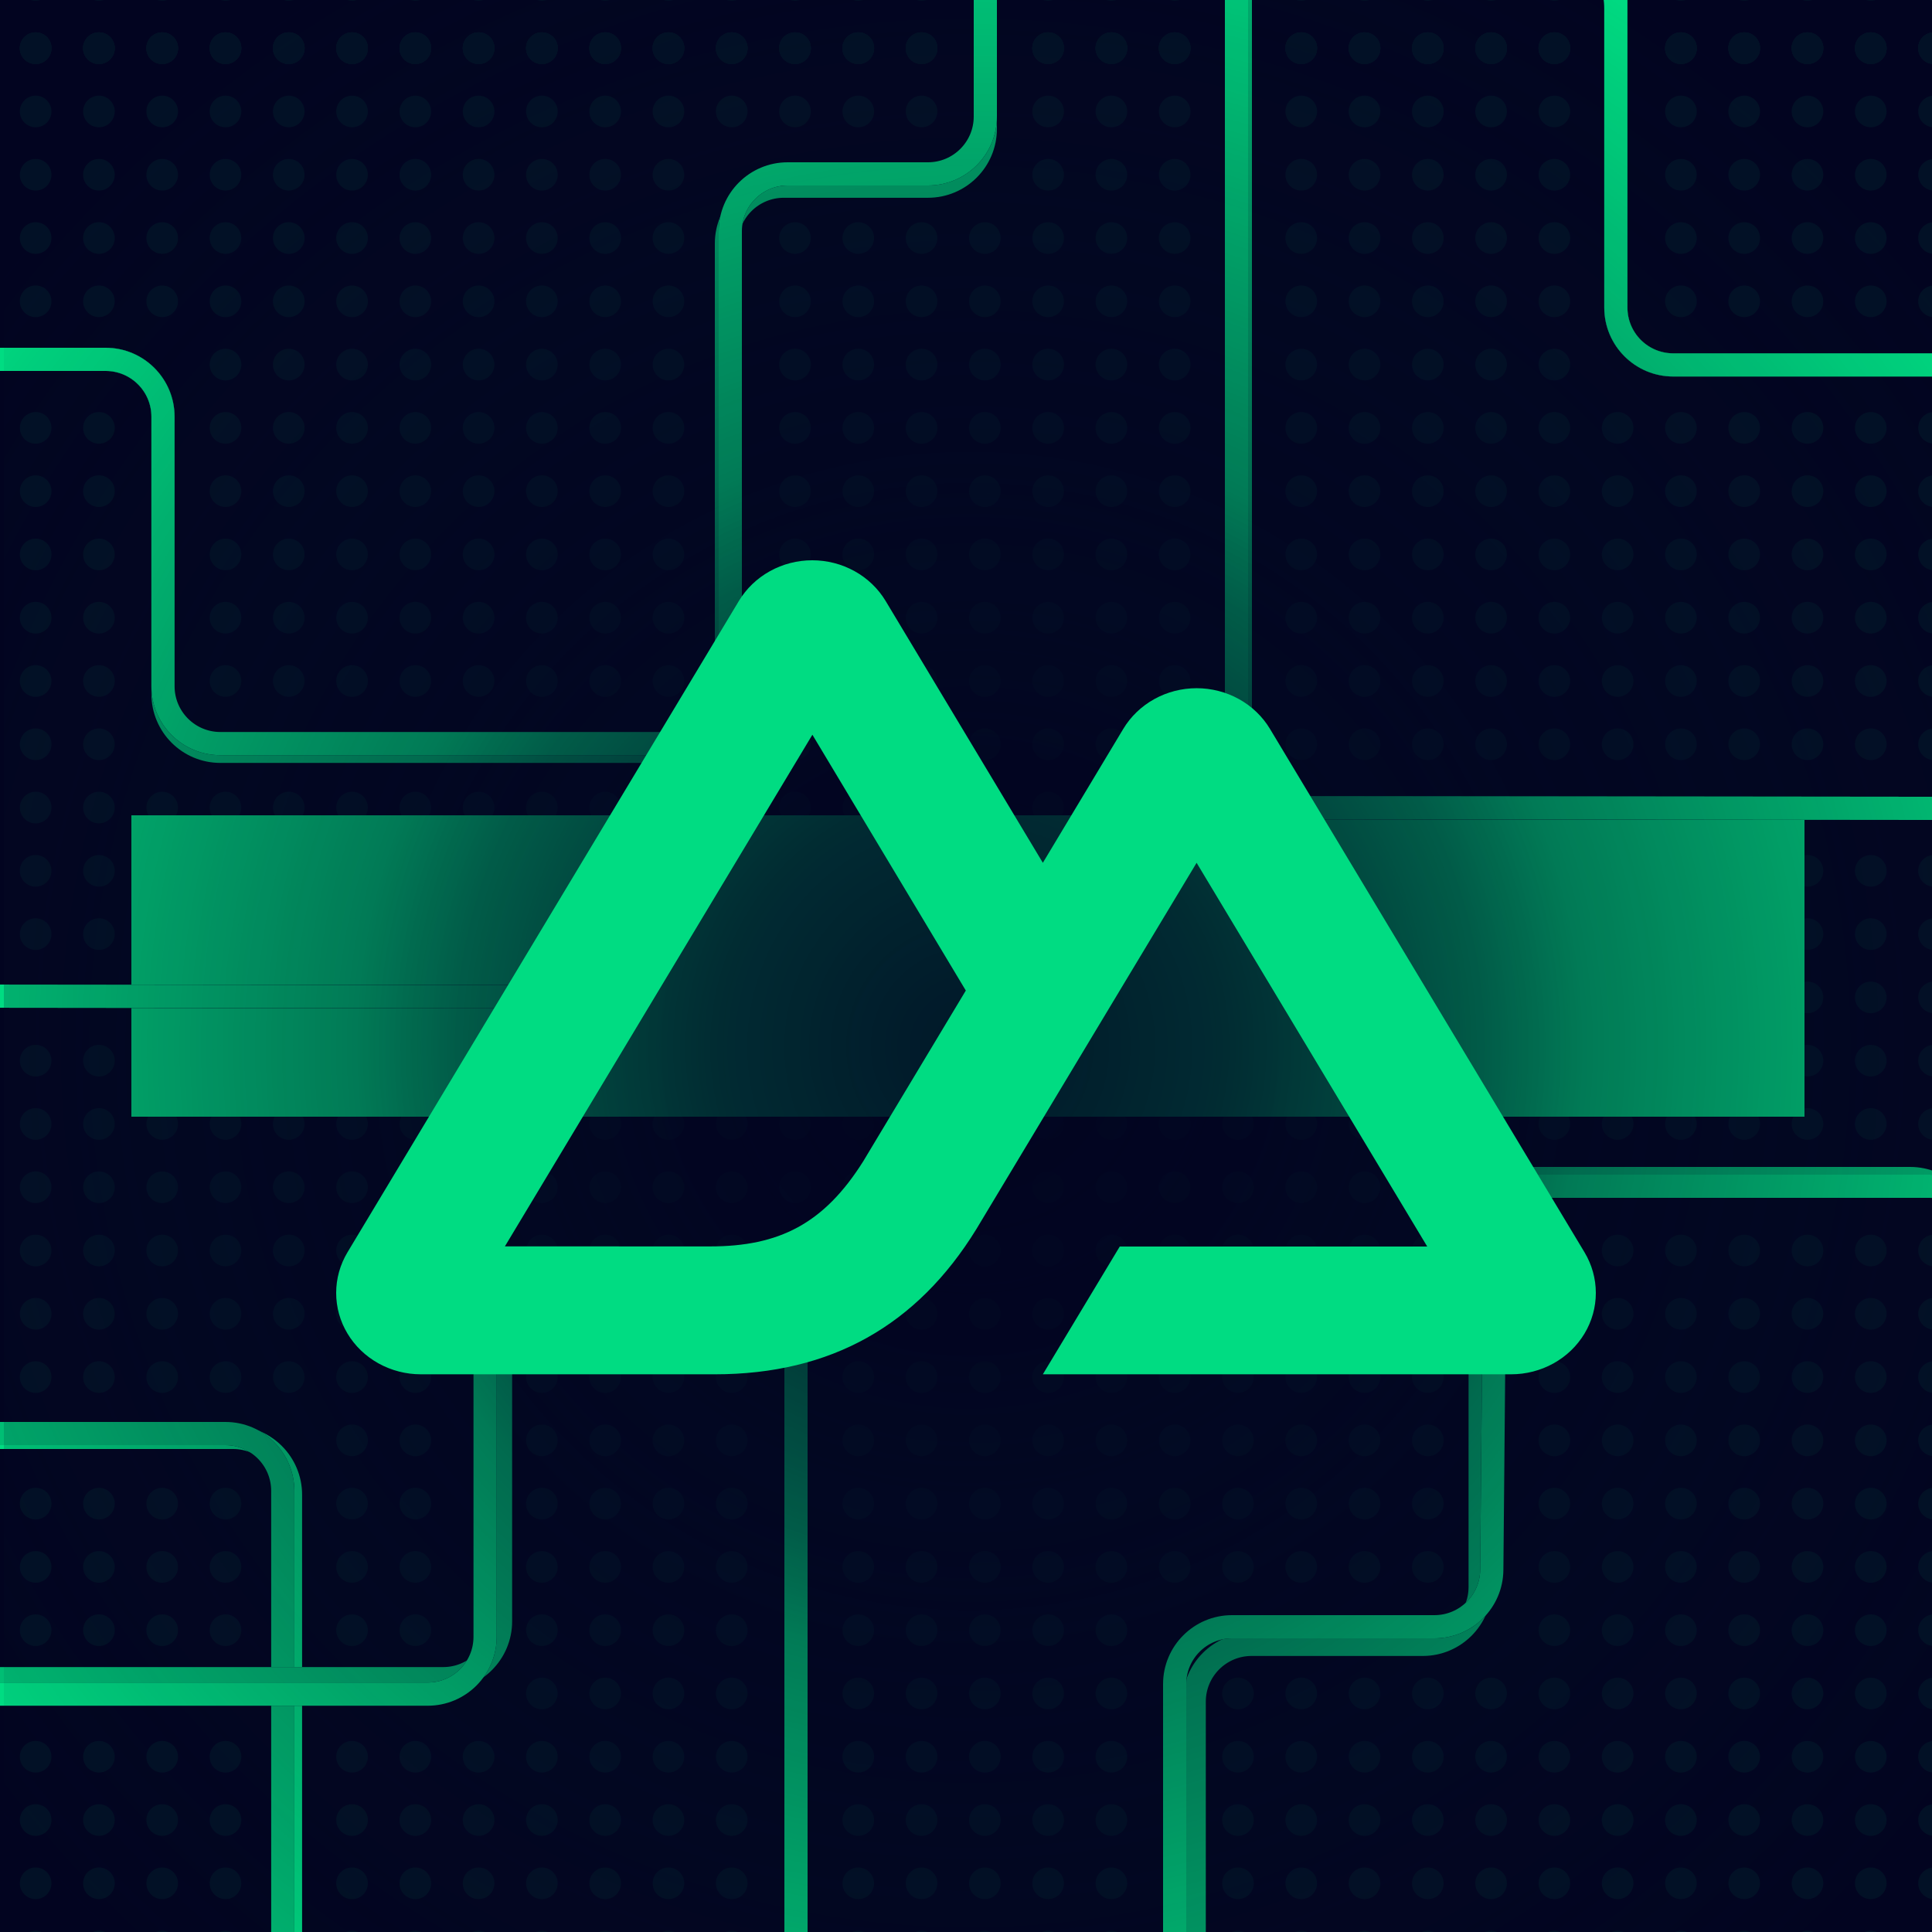 <svg xmlns="http://www.w3.org/2000/svg" fill="none" viewBox="0 0 500 500"><g clip-path="url(#a)"><path fill="#020420" d="M0 0h500v500H0z"/><g filter="url(#b)"><path fill="#00DC82" d="M467 211v78H34v-78z"/></g><g fill="#00DC82" clip-path="url(#c)" opacity=".06"><circle cx="9.225" cy="-3.906" r="4.094"/><circle cx="25.602" cy="-3.906" r="4.094"/><circle cx="41.978" cy="-3.906" r="4.094"/><circle cx="58.355" cy="-3.906" r="4.094"/><circle cx="74.732" cy="-3.906" r="4.094"/><circle cx="91.109" cy="-3.906" r="4.094"/><circle cx="107.486" cy="-3.906" r="4.094"/><circle cx="123.862" cy="-3.906" r="4.094"/><circle cx="140.239" cy="-3.906" r="4.094"/><circle cx="156.616" cy="-3.906" r="4.094"/><circle cx="172.993" cy="-3.906" r="4.094"/><circle cx="189.37" cy="-3.906" r="4.094"/><circle cx="205.746" cy="-3.906" r="4.094"/><circle cx="222.123" cy="-3.906" r="4.094"/><circle cx="238.5" cy="-3.906" r="4.094"/><circle cx="254.877" cy="-3.906" r="4.094"/><circle cx="271.254" cy="-3.906" r="4.094"/><circle cx="287.63" cy="-3.906" r="4.094"/><circle cx="304.007" cy="-3.906" r="4.094"/><circle cx="320.384" cy="-3.906" r="4.094"/><circle cx="336.761" cy="-3.906" r="4.094"/><circle cx="353.138" cy="-3.906" r="4.094"/><circle cx="369.515" cy="-3.906" r="4.094"/><circle cx="385.891" cy="-3.906" r="4.094"/><circle cx="402.268" cy="-3.906" r="4.094"/><circle cx="418.645" cy="-3.906" r="4.094"/><circle cx="435.022" cy="-3.906" r="4.094"/><circle cx="451.399" cy="-3.906" r="4.094"/><circle cx="467.775" cy="-3.906" r="4.094"/><circle cx="484.152" cy="-3.906" r="4.094"/><circle cx="500.529" cy="-3.906" r="4.094"/><circle cx="9.225" cy="12.471" r="4.094"/><circle cx="25.602" cy="12.471" r="4.094"/><circle cx="41.978" cy="12.471" r="4.094"/><circle cx="58.355" cy="12.471" r="4.094"/><circle cx="74.732" cy="12.471" r="4.094"/><circle cx="91.109" cy="12.471" r="4.094"/><circle cx="107.486" cy="12.471" r="4.094"/><circle cx="123.862" cy="12.471" r="4.094"/><circle cx="140.239" cy="12.471" r="4.094"/><circle cx="156.616" cy="12.471" r="4.094"/><circle cx="172.993" cy="12.471" r="4.094"/><circle cx="189.37" cy="12.471" r="4.094"/><circle cx="205.746" cy="12.471" r="4.094"/><circle cx="222.123" cy="12.471" r="4.094"/><circle cx="238.5" cy="12.471" r="4.094"/><circle cx="271.254" cy="12.471" r="4.094"/><circle cx="287.63" cy="12.471" r="4.094"/><circle cx="304.007" cy="12.471" r="4.094"/><circle cx="336.761" cy="12.471" r="4.094"/><circle cx="353.138" cy="12.471" r="4.094"/><circle cx="369.515" cy="12.471" r="4.094"/><circle cx="385.891" cy="12.471" r="4.094"/><circle cx="402.268" cy="12.471" r="4.094"/><circle cx="435.022" cy="12.471" r="4.094"/><circle cx="451.399" cy="12.471" r="4.094"/><circle cx="467.775" cy="12.471" r="4.094"/><circle cx="484.152" cy="12.471" r="4.094"/><circle cx="500.529" cy="12.471" r="4.094"/><circle cx="9.225" cy="12.471" r="4.094"/><circle cx="25.602" cy="12.471" r="4.094"/><circle cx="41.978" cy="12.471" r="4.094"/><circle cx="58.355" cy="12.471" r="4.094"/><circle cx="74.732" cy="12.471" r="4.094"/><circle cx="91.109" cy="12.471" r="4.094"/><circle cx="107.486" cy="12.471" r="4.094"/><circle cx="123.862" cy="12.471" r="4.094"/><circle cx="140.239" cy="12.471" r="4.094"/><circle cx="156.616" cy="12.471" r="4.094"/><circle cx="172.993" cy="12.471" r="4.094"/><circle cx="189.37" cy="12.471" r="4.094"/><circle cx="205.746" cy="12.471" r="4.094"/><circle cx="222.123" cy="12.471" r="4.094"/><circle cx="238.5" cy="12.471" r="4.094"/><circle cx="271.254" cy="12.471" r="4.094"/><circle cx="287.63" cy="12.471" r="4.094"/><circle cx="304.007" cy="12.471" r="4.094"/><circle cx="336.761" cy="12.471" r="4.094"/><circle cx="353.138" cy="12.471" r="4.094"/><circle cx="369.515" cy="12.471" r="4.094"/><circle cx="385.891" cy="12.471" r="4.094"/><circle cx="402.268" cy="12.471" r="4.094"/><circle cx="435.022" cy="12.471" r="4.094"/><circle cx="451.399" cy="12.471" r="4.094"/><circle cx="467.775" cy="12.471" r="4.094"/><circle cx="484.152" cy="12.471" r="4.094"/><circle cx="500.529" cy="12.471" r="4.094"/><circle cx="9.225" cy="12.471" r="4.094"/><circle cx="25.602" cy="12.471" r="4.094"/><circle cx="41.978" cy="12.471" r="4.094"/><circle cx="58.355" cy="12.471" r="4.094"/><circle cx="74.732" cy="12.471" r="4.094"/><circle cx="91.109" cy="12.471" r="4.094"/><circle cx="107.486" cy="12.471" r="4.094"/><circle cx="123.862" cy="12.471" r="4.094"/><circle cx="140.239" cy="12.471" r="4.094"/><circle cx="156.616" cy="12.471" r="4.094"/><circle cx="172.993" cy="12.471" r="4.094"/><circle cx="189.37" cy="12.471" r="4.094"/><circle cx="205.746" cy="12.471" r="4.094"/><circle cx="222.123" cy="12.471" r="4.094"/><circle cx="238.5" cy="12.471" r="4.094"/><circle cx="271.254" cy="12.471" r="4.094"/><circle cx="287.63" cy="12.471" r="4.094"/><circle cx="304.007" cy="12.471" r="4.094"/><circle cx="336.761" cy="12.471" r="4.094"/><circle cx="353.138" cy="12.471" r="4.094"/><circle cx="369.515" cy="12.471" r="4.094"/><circle cx="385.891" cy="12.471" r="4.094"/><circle cx="402.268" cy="12.471" r="4.094"/><circle cx="435.022" cy="12.471" r="4.094"/><circle cx="451.399" cy="12.471" r="4.094"/><circle cx="467.775" cy="12.471" r="4.094"/><circle cx="484.152" cy="12.471" r="4.094"/><circle cx="500.529" cy="12.471" r="4.094"/><circle cx="9.225" cy="12.471" r="4.094"/><circle cx="25.602" cy="12.471" r="4.094"/><circle cx="41.978" cy="12.471" r="4.094"/><circle cx="58.355" cy="12.471" r="4.094"/><circle cx="74.732" cy="12.471" r="4.094"/><circle cx="91.109" cy="12.471" r="4.094"/><circle cx="107.486" cy="12.471" r="4.094"/><circle cx="123.862" cy="12.471" r="4.094"/><circle cx="140.239" cy="12.471" r="4.094"/><circle cx="156.616" cy="12.471" r="4.094"/><circle cx="172.993" cy="12.471" r="4.094"/><circle cx="189.37" cy="12.471" r="4.094"/><circle cx="205.746" cy="12.471" r="4.094"/><circle cx="222.123" cy="12.471" r="4.094"/><circle cx="238.5" cy="12.471" r="4.094"/><circle cx="271.254" cy="12.471" r="4.094"/><circle cx="287.63" cy="12.471" r="4.094"/><circle cx="304.007" cy="12.471" r="4.094"/><circle cx="336.761" cy="12.471" r="4.094"/><circle cx="353.138" cy="12.471" r="4.094"/><circle cx="369.515" cy="12.471" r="4.094"/><circle cx="385.891" cy="12.471" r="4.094"/><circle cx="402.268" cy="12.471" r="4.094"/><circle cx="435.022" cy="12.471" r="4.094"/><circle cx="451.399" cy="12.471" r="4.094"/><circle cx="467.775" cy="12.471" r="4.094"/><circle cx="484.152" cy="12.471" r="4.094"/><circle cx="500.529" cy="12.471" r="4.094"/><circle cx="9.225" cy="12.471" r="4.094"/><circle cx="25.602" cy="12.471" r="4.094"/><circle cx="41.978" cy="12.471" r="4.094"/><circle cx="58.355" cy="12.471" r="4.094"/><circle cx="74.732" cy="12.471" r="4.094"/><circle cx="91.109" cy="12.471" r="4.094"/><circle cx="107.486" cy="12.471" r="4.094"/><circle cx="123.862" cy="12.471" r="4.094"/><circle cx="140.239" cy="12.471" r="4.094"/><circle cx="156.616" cy="12.471" r="4.094"/><circle cx="172.993" cy="12.471" r="4.094"/><circle cx="189.37" cy="12.471" r="4.094"/><circle cx="205.746" cy="12.471" r="4.094"/><circle cx="222.123" cy="12.471" r="4.094"/><circle cx="238.5" cy="12.471" r="4.094"/><circle cx="271.254" cy="12.471" r="4.094"/><circle cx="287.63" cy="12.471" r="4.094"/><circle cx="304.007" cy="12.471" r="4.094"/><circle cx="336.761" cy="12.471" r="4.094"/><circle cx="353.138" cy="12.471" r="4.094"/><circle cx="369.515" cy="12.471" r="4.094"/><circle cx="385.891" cy="12.471" r="4.094"/><circle cx="402.268" cy="12.471" r="4.094"/><circle cx="435.022" cy="12.471" r="4.094"/><circle cx="451.399" cy="12.471" r="4.094"/><circle cx="467.775" cy="12.471" r="4.094"/><circle cx="484.152" cy="12.471" r="4.094"/><circle cx="500.529" cy="12.471" r="4.094"/><circle cx="9.225" cy="28.848" r="4.094"/><circle cx="25.602" cy="28.848" r="4.094"/><circle cx="41.978" cy="28.848" r="4.094"/><circle cx="58.355" cy="28.848" r="4.094"/><circle cx="74.732" cy="28.848" r="4.094"/><circle cx="91.109" cy="28.848" r="4.094"/><circle cx="107.486" cy="28.848" r="4.094"/><circle cx="123.862" cy="28.848" r="4.094"/><circle cx="140.239" cy="28.848" r="4.094"/><circle cx="156.616" cy="28.848" r="4.094"/><circle cx="172.993" cy="28.848" r="4.094"/><circle cx="189.37" cy="28.848" r="4.094"/><circle cx="205.746" cy="28.848" r="4.094"/><circle cx="222.123" cy="28.848" r="4.094"/><circle cx="238.5" cy="28.848" r="4.094"/><circle cx="271.254" cy="28.848" r="4.094"/><circle cx="287.63" cy="28.848" r="4.094"/><circle cx="304.007" cy="28.848" r="4.094"/><circle cx="336.761" cy="28.848" r="4.094"/><circle cx="353.138" cy="28.848" r="4.094"/><circle cx="369.515" cy="28.848" r="4.094"/><circle cx="385.891" cy="28.848" r="4.094"/><circle cx="402.268" cy="28.848" r="4.094"/><circle cx="435.022" cy="28.848" r="4.094"/><circle cx="451.399" cy="28.848" r="4.094"/><circle cx="467.775" cy="28.848" r="4.094"/><circle cx="484.152" cy="28.848" r="4.094"/><circle cx="500.529" cy="28.848" r="4.094"/><circle cx="9.225" cy="45.225" r="4.094"/><circle cx="25.602" cy="45.225" r="4.094"/><circle cx="41.978" cy="45.225" r="4.094"/><circle cx="58.355" cy="45.225" r="4.094"/><circle cx="74.732" cy="45.225" r="4.094"/><circle cx="91.109" cy="45.225" r="4.094"/><circle cx="107.486" cy="45.225" r="4.094"/><circle cx="123.862" cy="45.225" r="4.094"/><circle cx="140.239" cy="45.225" r="4.094"/><circle cx="156.616" cy="45.225" r="4.094"/><circle cx="172.993" cy="45.225" r="4.094"/><circle cx="271.254" cy="45.225" r="4.094"/><circle cx="287.63" cy="45.225" r="4.094"/><circle cx="304.007" cy="45.225" r="4.094"/><circle cx="336.761" cy="45.225" r="4.094"/><circle cx="353.138" cy="45.225" r="4.094"/><circle cx="369.515" cy="45.225" r="4.094"/><circle cx="385.891" cy="45.225" r="4.094"/><circle cx="402.268" cy="45.225" r="4.094"/><circle cx="435.022" cy="45.225" r="4.094"/><circle cx="451.399" cy="45.225" r="4.094"/><circle cx="467.775" cy="45.225" r="4.094"/><circle cx="484.152" cy="45.225" r="4.094"/><circle cx="500.529" cy="45.225" r="4.094"/><circle cx="9.225" cy="61.602" r="4.094"/><circle cx="25.602" cy="61.602" r="4.094"/><circle cx="41.978" cy="61.602" r="4.094"/><circle cx="58.355" cy="61.602" r="4.094"/><circle cx="74.732" cy="61.602" r="4.094"/><circle cx="91.109" cy="61.602" r="4.094"/><circle cx="107.486" cy="61.602" r="4.094"/><circle cx="123.862" cy="61.602" r="4.094"/><circle cx="140.239" cy="61.602" r="4.094"/><circle cx="156.616" cy="61.602" r="4.094"/><circle cx="172.993" cy="61.602" r="4.094"/><circle cx="205.746" cy="61.602" r="4.094"/><circle cx="222.123" cy="61.602" r="4.094"/><circle cx="238.5" cy="61.602" r="4.094"/><circle cx="254.877" cy="61.602" r="4.094"/><circle cx="271.254" cy="61.602" r="4.094"/><circle cx="287.63" cy="61.602" r="4.094"/><circle cx="304.007" cy="61.602" r="4.094"/><circle cx="336.761" cy="61.602" r="4.094"/><circle cx="353.138" cy="61.602" r="4.094"/><circle cx="369.515" cy="61.602" r="4.094"/><circle cx="385.891" cy="61.602" r="4.094"/><circle cx="402.268" cy="61.602" r="4.094"/><circle cx="435.022" cy="61.602" r="4.094"/><circle cx="451.399" cy="61.602" r="4.094"/><circle cx="467.775" cy="61.602" r="4.094"/><circle cx="484.152" cy="61.602" r="4.094"/><circle cx="500.529" cy="61.602" r="4.094"/><circle cx="9.225" cy="77.978" r="4.094"/><circle cx="25.602" cy="77.978" r="4.094"/><circle cx="41.978" cy="77.978" r="4.094"/><circle cx="58.355" cy="77.978" r="4.094"/><circle cx="74.732" cy="77.978" r="4.094"/><circle cx="91.109" cy="77.978" r="4.094"/><circle cx="107.486" cy="77.978" r="4.094"/><circle cx="123.862" cy="77.978" r="4.094"/><circle cx="140.239" cy="77.978" r="4.094"/><circle cx="156.616" cy="77.978" r="4.094"/><circle cx="172.993" cy="77.978" r="4.094"/><circle cx="205.746" cy="77.978" r="4.094"/><circle cx="222.123" cy="77.978" r="4.094"/><circle cx="238.5" cy="77.978" r="4.094"/><circle cx="254.877" cy="77.978" r="4.094"/><circle cx="271.254" cy="77.978" r="4.094"/><circle cx="287.63" cy="77.978" r="4.094"/><circle cx="304.007" cy="77.978" r="4.094"/><circle cx="336.761" cy="77.978" r="4.094"/><circle cx="353.138" cy="77.978" r="4.094"/><circle cx="369.515" cy="77.978" r="4.094"/><circle cx="385.891" cy="77.978" r="4.094"/><circle cx="402.268" cy="77.978" r="4.094"/><circle cx="435.022" cy="77.978" r="4.094"/><circle cx="451.399" cy="77.978" r="4.094"/><circle cx="467.775" cy="77.978" r="4.094"/><circle cx="484.152" cy="77.978" r="4.094"/><circle cx="500.529" cy="77.978" r="4.094"/><circle cx="58.355" cy="94.355" r="4.094"/><circle cx="74.732" cy="94.355" r="4.094"/><circle cx="91.109" cy="94.355" r="4.094"/><circle cx="107.486" cy="94.355" r="4.094"/><circle cx="123.862" cy="94.355" r="4.094"/><circle cx="140.239" cy="94.355" r="4.094"/><circle cx="156.616" cy="94.355" r="4.094"/><circle cx="172.993" cy="94.355" r="4.094"/><circle cx="205.746" cy="94.355" r="4.094"/><circle cx="222.123" cy="94.355" r="4.094"/><circle cx="238.5" cy="94.355" r="4.094"/><circle cx="254.877" cy="94.355" r="4.094"/><circle cx="271.254" cy="94.355" r="4.094"/><circle cx="287.63" cy="94.355" r="4.094"/><circle cx="304.007" cy="94.355" r="4.094"/><circle cx="336.761" cy="94.355" r="4.094"/><circle cx="353.138" cy="94.355" r="4.094"/><circle cx="369.515" cy="94.355" r="4.094"/><circle cx="385.891" cy="94.355" r="4.094"/><circle cx="402.268" cy="94.355" r="4.094"/><circle cx="9.225" cy="110.732" r="4.094"/><circle cx="25.602" cy="110.732" r="4.094"/><circle cx="58.355" cy="110.732" r="4.094"/><circle cx="74.732" cy="110.732" r="4.094"/><circle cx="91.109" cy="110.732" r="4.094"/><circle cx="107.486" cy="110.732" r="4.094"/><circle cx="123.862" cy="110.732" r="4.094"/><circle cx="140.239" cy="110.732" r="4.094"/><circle cx="156.616" cy="110.732" r="4.094"/><circle cx="172.993" cy="110.732" r="4.094"/><circle cx="205.746" cy="110.732" r="4.094"/><circle cx="222.123" cy="110.732" r="4.094"/><circle cx="238.5" cy="110.732" r="4.094"/><circle cx="254.877" cy="110.732" r="4.094"/><circle cx="271.254" cy="110.732" r="4.094"/><circle cx="287.63" cy="110.732" r="4.094"/><circle cx="304.007" cy="110.732" r="4.094"/><circle cx="336.761" cy="110.732" r="4.094"/><circle cx="353.138" cy="110.732" r="4.094"/><circle cx="369.515" cy="110.732" r="4.094"/><circle cx="385.891" cy="110.732" r="4.094"/><circle cx="402.268" cy="110.732" r="4.094"/><circle cx="418.645" cy="110.732" r="4.094"/><circle cx="435.022" cy="110.732" r="4.094"/><circle cx="451.399" cy="110.732" r="4.094"/><circle cx="467.775" cy="110.732" r="4.094"/><circle cx="484.152" cy="110.732" r="4.094"/><circle cx="500.529" cy="110.732" r="4.094"/><circle cx="9.225" cy="127.109" r="4.094"/><circle cx="25.602" cy="127.109" r="4.094"/><circle cx="58.355" cy="127.109" r="4.094"/><circle cx="74.732" cy="127.109" r="4.094"/><circle cx="91.109" cy="127.109" r="4.094"/><circle cx="107.486" cy="127.109" r="4.094"/><circle cx="123.862" cy="127.109" r="4.094"/><circle cx="140.239" cy="127.109" r="4.094"/><circle cx="156.616" cy="127.109" r="4.094"/><circle cx="172.993" cy="127.109" r="4.094"/><circle cx="205.746" cy="127.109" r="4.094"/><circle cx="222.123" cy="127.109" r="4.094"/><circle cx="238.5" cy="127.109" r="4.094"/><circle cx="254.877" cy="127.109" r="4.094"/><circle cx="271.254" cy="127.109" r="4.094"/><circle cx="287.63" cy="127.109" r="4.094"/><circle cx="304.007" cy="127.109" r="4.094"/><circle cx="336.761" cy="127.109" r="4.094"/><circle cx="353.138" cy="127.109" r="4.094"/><circle cx="369.515" cy="127.109" r="4.094"/><circle cx="385.891" cy="127.109" r="4.094"/><circle cx="402.268" cy="127.109" r="4.094"/><circle cx="418.645" cy="127.109" r="4.094"/><circle cx="435.022" cy="127.109" r="4.094"/><circle cx="451.399" cy="127.109" r="4.094"/><circle cx="467.775" cy="127.109" r="4.094"/><circle cx="484.152" cy="127.109" r="4.094"/><circle cx="500.529" cy="127.109" r="4.094"/><circle cx="9.225" cy="143.486" r="4.094"/><circle cx="25.602" cy="143.486" r="4.094"/><circle cx="58.355" cy="143.486" r="4.094"/><circle cx="74.732" cy="143.486" r="4.094"/><circle cx="91.109" cy="143.486" r="4.094"/><circle cx="107.486" cy="143.486" r="4.094"/><circle cx="123.862" cy="143.486" r="4.094"/><circle cx="140.239" cy="143.486" r="4.094"/><circle cx="156.616" cy="143.486" r="4.094"/><circle cx="172.993" cy="143.486" r="4.094"/><circle cx="205.746" cy="143.486" r="4.094"/><circle cx="222.123" cy="143.486" r="4.094"/><circle cx="238.5" cy="143.486" r="4.094"/><circle cx="254.877" cy="143.486" r="4.094"/><circle cx="271.254" cy="143.486" r="4.094"/><circle cx="287.63" cy="143.486" r="4.094"/><circle cx="304.007" cy="143.486" r="4.094"/><circle cx="336.761" cy="143.486" r="4.094"/><circle cx="353.138" cy="143.486" r="4.094"/><circle cx="369.515" cy="143.486" r="4.094"/><circle cx="385.891" cy="143.486" r="4.094"/><circle cx="402.268" cy="143.486" r="4.094"/><circle cx="418.645" cy="143.486" r="4.094"/><circle cx="435.022" cy="143.486" r="4.094"/><circle cx="451.399" cy="143.486" r="4.094"/><circle cx="467.775" cy="143.486" r="4.094"/><circle cx="484.152" cy="143.486" r="4.094"/><circle cx="500.529" cy="143.486" r="4.094"/><circle cx="9.225" cy="159.862" r="4.094"/><circle cx="25.602" cy="159.862" r="4.094"/><circle cx="58.355" cy="159.862" r="4.094"/><circle cx="74.732" cy="159.862" r="4.094"/><circle cx="91.109" cy="159.862" r="4.094"/><circle cx="107.486" cy="159.862" r="4.094"/><circle cx="123.862" cy="159.862" r="4.094"/><circle cx="140.239" cy="159.862" r="4.094"/><circle cx="156.616" cy="159.862" r="4.094"/><circle cx="172.993" cy="159.862" r="4.094"/><circle cx="205.746" cy="159.862" r="4.094"/><circle cx="222.123" cy="159.862" r="4.094"/><circle cx="238.5" cy="159.862" r="4.094"/><circle cx="254.877" cy="159.862" r="4.094"/><circle cx="271.254" cy="159.862" r="4.094"/><circle cx="287.63" cy="159.862" r="4.094"/><circle cx="304.007" cy="159.862" r="4.094"/><circle cx="336.761" cy="159.862" r="4.094"/><circle cx="353.138" cy="159.862" r="4.094"/><circle cx="369.515" cy="159.862" r="4.094"/><circle cx="385.891" cy="159.862" r="4.094"/><circle cx="402.268" cy="159.862" r="4.094"/><circle cx="418.645" cy="159.862" r="4.094"/><circle cx="435.022" cy="159.862" r="4.094"/><circle cx="451.399" cy="159.862" r="4.094"/><circle cx="467.775" cy="159.862" r="4.094"/><circle cx="484.152" cy="159.862" r="4.094"/><circle cx="500.529" cy="159.862" r="4.094"/><circle cx="9.225" cy="176.239" r="4.094"/><circle cx="25.602" cy="176.239" r="4.094"/><circle cx="58.355" cy="176.239" r="4.094"/><circle cx="74.732" cy="176.239" r="4.094"/><circle cx="91.109" cy="176.239" r="4.094"/><circle cx="107.486" cy="176.239" r="4.094"/><circle cx="123.862" cy="176.239" r="4.094"/><circle cx="140.239" cy="176.239" r="4.094"/><circle cx="156.616" cy="176.239" r="4.094"/><circle cx="172.993" cy="176.239" r="4.094"/><circle cx="189.37" cy="176.239" r="4.094"/><circle cx="205.746" cy="176.239" r="4.094"/><circle cx="222.123" cy="176.239" r="4.094"/><circle cx="238.5" cy="176.239" r="4.094"/><circle cx="254.877" cy="176.239" r="4.094"/><circle cx="271.254" cy="176.239" r="4.094"/><circle cx="287.63" cy="176.239" r="4.094"/><circle cx="304.007" cy="176.239" r="4.094"/><circle cx="336.761" cy="176.239" r="4.094"/><circle cx="353.138" cy="176.239" r="4.094"/><circle cx="369.515" cy="176.239" r="4.094"/><circle cx="385.891" cy="176.239" r="4.094"/><circle cx="402.268" cy="176.239" r="4.094"/><circle cx="418.645" cy="176.239" r="4.094"/><circle cx="435.022" cy="176.239" r="4.094"/><circle cx="451.399" cy="176.239" r="4.094"/><circle cx="467.775" cy="176.239" r="4.094"/><circle cx="484.152" cy="176.239" r="4.094"/><circle cx="500.529" cy="176.239" r="4.094"/><circle cx="9.225" cy="192.616" r="4.094"/><circle cx="25.602" cy="192.616" r="4.094"/><circle cx="172.993" cy="192.616" r="4.094"/><circle cx="189.37" cy="192.616" r="4.094"/><circle cx="205.746" cy="192.616" r="4.094"/><circle cx="222.123" cy="192.616" r="4.094"/><circle cx="238.5" cy="192.616" r="4.094"/><circle cx="254.877" cy="192.616" r="4.094"/><circle cx="271.254" cy="192.616" r="4.094"/><circle cx="287.63" cy="192.616" r="4.094"/><circle cx="304.007" cy="192.616" r="4.094"/><circle cx="320.384" cy="192.616" r="4.094"/><circle cx="336.761" cy="192.616" r="4.094"/><circle cx="353.138" cy="192.616" r="4.094"/><circle cx="369.515" cy="192.616" r="4.094"/><circle cx="385.891" cy="192.616" r="4.094"/><circle cx="402.268" cy="192.616" r="4.094"/><circle cx="418.645" cy="192.616" r="4.094"/><circle cx="435.022" cy="192.616" r="4.094"/><circle cx="451.399" cy="192.616" r="4.094"/><circle cx="467.775" cy="192.616" r="4.094"/><circle cx="484.152" cy="192.616" r="4.094"/><circle cx="500.529" cy="192.616" r="4.094"/><circle cx="9.225" cy="208.993" r="4.094"/><circle cx="25.602" cy="208.993" r="4.094"/><circle cx="41.978" cy="208.993" r="4.094"/><circle cx="58.355" cy="208.993" r="4.094"/><circle cx="74.732" cy="208.993" r="4.094"/><circle cx="91.109" cy="208.993" r="4.094"/><circle cx="107.486" cy="208.993" r="4.094"/><circle cx="123.862" cy="208.993" r="4.094"/><circle cx="140.239" cy="208.993" r="4.094"/><circle cx="156.616" cy="208.993" r="4.094"/><circle cx="172.993" cy="208.993" r="4.094"/><circle cx="189.37" cy="208.993" r="4.094"/><circle cx="205.746" cy="208.993" r="4.094"/><circle cx="222.123" cy="208.993" r="4.094"/><circle cx="238.5" cy="208.993" r="4.094"/><circle cx="254.877" cy="208.993" r="4.094"/><circle cx="271.254" cy="208.993" r="4.094"/><circle cx="287.63" cy="208.993" r="4.094"/><circle cx="304.007" cy="208.993" r="4.094"/><circle cx="320.384" cy="208.993" r="4.094"/><circle cx="336.761" cy="208.993" r="4.094"/><circle cx="9.225" cy="225.369" r="4.094"/><circle cx="25.602" cy="225.369" r="4.094"/><circle cx="41.978" cy="225.369" r="4.094"/><circle cx="58.355" cy="225.369" r="4.094"/><circle cx="74.732" cy="225.369" r="4.094"/><circle cx="91.109" cy="225.369" r="4.094"/><circle cx="107.486" cy="225.369" r="4.094"/><circle cx="123.862" cy="225.369" r="4.094"/><circle cx="140.239" cy="225.369" r="4.094"/><circle cx="156.616" cy="225.369" r="4.094"/><circle cx="172.993" cy="225.369" r="4.094"/><circle cx="189.37" cy="225.369" r="4.094"/><circle cx="205.746" cy="225.369" r="4.094"/><circle cx="222.123" cy="225.369" r="4.094"/><circle cx="238.5" cy="225.369" r="4.094"/><circle cx="254.877" cy="225.369" r="4.094"/><circle cx="271.254" cy="225.369" r="4.094"/><circle cx="287.63" cy="225.369" r="4.094"/><circle cx="304.007" cy="225.369" r="4.094"/><circle cx="320.384" cy="225.369" r="4.094"/><circle cx="336.761" cy="225.369" r="4.094"/><circle cx="353.138" cy="225.369" r="4.094"/><circle cx="369.515" cy="225.369" r="4.094"/><circle cx="385.891" cy="225.369" r="4.094"/><circle cx="402.268" cy="225.369" r="4.094"/><circle cx="418.645" cy="225.369" r="4.094"/><circle cx="435.022" cy="225.369" r="4.094"/><circle cx="451.399" cy="225.369" r="4.094"/><circle cx="467.775" cy="225.369" r="4.094"/><circle cx="484.152" cy="225.369" r="4.094"/><circle cx="500.529" cy="225.369" r="4.094"/><circle cx="9.225" cy="241.747" r="4.094"/><circle cx="25.602" cy="241.747" r="4.094"/><circle cx="41.978" cy="241.747" r="4.094"/><circle cx="58.355" cy="241.747" r="4.094"/><circle cx="74.732" cy="241.747" r="4.094"/><circle cx="91.109" cy="241.747" r="4.094"/><circle cx="107.486" cy="241.747" r="4.094"/><circle cx="123.862" cy="241.747" r="4.094"/><circle cx="140.239" cy="241.747" r="4.094"/><circle cx="156.616" cy="241.747" r="4.094"/><circle cx="172.993" cy="241.747" r="4.094"/><circle cx="189.37" cy="241.747" r="4.094"/><circle cx="205.746" cy="241.747" r="4.094"/><circle cx="222.123" cy="241.747" r="4.094"/><circle cx="238.5" cy="241.747" r="4.094"/><circle cx="254.877" cy="241.747" r="4.094"/><circle cx="271.254" cy="241.747" r="4.094"/><circle cx="287.63" cy="241.747" r="4.094"/><circle cx="304.007" cy="241.747" r="4.094"/><circle cx="320.384" cy="241.747" r="4.094"/><circle cx="336.761" cy="241.747" r="4.094"/><circle cx="353.138" cy="241.747" r="4.094"/><circle cx="369.515" cy="241.747" r="4.094"/><circle cx="385.891" cy="241.747" r="4.094"/><circle cx="402.268" cy="241.747" r="4.094"/><circle cx="418.645" cy="241.747" r="4.094"/><circle cx="435.022" cy="241.747" r="4.094"/><circle cx="451.399" cy="241.747" r="4.094"/><circle cx="467.775" cy="241.747" r="4.094"/><circle cx="484.152" cy="241.747" r="4.094"/><circle cx="500.529" cy="241.747" r="4.094"/><circle cx="140.239" cy="258.123" r="4.094"/><circle cx="156.616" cy="258.123" r="4.094"/><circle cx="172.993" cy="258.123" r="4.094"/><circle cx="189.37" cy="258.123" r="4.094"/><circle cx="205.746" cy="258.123" r="4.094"/><circle cx="222.123" cy="258.123" r="4.094"/><circle cx="238.5" cy="258.123" r="4.094"/><circle cx="254.877" cy="258.123" r="4.094"/><circle cx="271.254" cy="258.123" r="4.094"/><circle cx="287.63" cy="258.123" r="4.094"/><circle cx="304.007" cy="258.123" r="4.094"/><circle cx="320.384" cy="258.123" r="4.094"/><circle cx="336.761" cy="258.123" r="4.094"/><circle cx="353.138" cy="258.123" r="4.094"/><circle cx="369.515" cy="258.123" r="4.094"/><circle cx="385.891" cy="258.123" r="4.094"/><circle cx="402.268" cy="258.123" r="4.094"/><circle cx="418.645" cy="258.123" r="4.094"/><circle cx="435.022" cy="258.123" r="4.094"/><circle cx="451.399" cy="258.123" r="4.094"/><circle cx="467.775" cy="258.123" r="4.094"/><circle cx="484.152" cy="258.123" r="4.094"/><circle cx="500.529" cy="258.123" r="4.094"/><circle cx="9.225" cy="274.5" r="4.094"/><circle cx="25.602" cy="274.5" r="4.094"/><circle cx="41.978" cy="274.5" r="4.094"/><circle cx="58.355" cy="274.5" r="4.094"/><circle cx="74.732" cy="274.5" r="4.094"/><circle cx="91.109" cy="274.5" r="4.094"/><circle cx="107.486" cy="274.5" r="4.094"/><circle cx="123.862" cy="274.5" r="4.094"/><circle cx="140.239" cy="274.5" r="4.094"/><circle cx="156.616" cy="274.5" r="4.094"/><circle cx="172.993" cy="274.5" r="4.094"/><circle cx="189.37" cy="274.5" r="4.094"/><circle cx="205.746" cy="274.5" r="4.094"/><circle cx="222.123" cy="274.5" r="4.094"/><circle cx="238.5" cy="274.5" r="4.094"/><circle cx="254.877" cy="274.5" r="4.094"/><circle cx="271.254" cy="274.5" r="4.094"/><circle cx="287.63" cy="274.5" r="4.094"/><circle cx="304.007" cy="274.5" r="4.094"/><circle cx="320.384" cy="274.5" r="4.094"/><circle cx="336.761" cy="274.5" r="4.094"/><circle cx="353.138" cy="274.5" r="4.094"/><circle cx="369.515" cy="274.5" r="4.094"/><circle cx="385.891" cy="274.5" r="4.094"/><circle cx="402.268" cy="274.5" r="4.094"/><circle cx="418.645" cy="274.5" r="4.094"/><circle cx="435.022" cy="274.5" r="4.094"/><circle cx="451.399" cy="274.5" r="4.094"/><circle cx="467.775" cy="274.5" r="4.094"/><circle cx="484.152" cy="274.5" r="4.094"/><circle cx="500.529" cy="274.5" r="4.094"/><circle cx="9.225" cy="290.877" r="4.094"/><circle cx="25.602" cy="290.877" r="4.094"/><circle cx="41.978" cy="290.877" r="4.094"/><circle cx="58.355" cy="290.877" r="4.094"/><circle cx="74.732" cy="290.877" r="4.094"/><circle cx="91.109" cy="290.877" r="4.094"/><circle cx="107.486" cy="290.877" r="4.094"/><circle cx="123.862" cy="290.877" r="4.094"/><circle cx="140.239" cy="290.877" r="4.094"/><circle cx="156.616" cy="290.877" r="4.094"/><circle cx="172.993" cy="290.877" r="4.094"/><circle cx="189.37" cy="290.877" r="4.094"/><circle cx="205.746" cy="290.877" r="4.094"/><circle cx="222.123" cy="290.877" r="4.094"/><circle cx="238.5" cy="290.877" r="4.094"/><circle cx="254.877" cy="290.877" r="4.094"/><circle cx="271.254" cy="290.877" r="4.094"/><circle cx="287.63" cy="290.877" r="4.094"/><circle cx="304.007" cy="290.877" r="4.094"/><circle cx="320.384" cy="290.877" r="4.094"/><circle cx="336.761" cy="290.877" r="4.094"/><circle cx="353.138" cy="290.877" r="4.094"/><circle cx="369.515" cy="290.877" r="4.094"/><circle cx="385.891" cy="290.877" r="4.094"/><circle cx="402.268" cy="290.877" r="4.094"/><circle cx="418.645" cy="290.877" r="4.094"/><circle cx="435.022" cy="290.877" r="4.094"/><circle cx="451.399" cy="290.877" r="4.094"/><circle cx="467.775" cy="290.877" r="4.094"/><circle cx="484.152" cy="290.877" r="4.094"/><circle cx="500.529" cy="290.877" r="4.094"/><circle cx="9.225" cy="307.254" r="4.094"/><circle cx="25.602" cy="307.254" r="4.094"/><circle cx="41.978" cy="307.254" r="4.094"/><circle cx="58.355" cy="307.254" r="4.094"/><circle cx="74.732" cy="307.254" r="4.094"/><circle cx="91.109" cy="307.254" r="4.094"/><circle cx="107.486" cy="307.254" r="4.094"/><circle cx="123.862" cy="307.254" r="4.094"/><circle cx="140.239" cy="307.254" r="4.094"/><circle cx="156.616" cy="307.254" r="4.094"/><circle cx="172.993" cy="307.254" r="4.094"/><circle cx="189.37" cy="307.254" r="4.094"/><circle cx="205.746" cy="307.254" r="4.094"/><circle cx="222.123" cy="307.254" r="4.094"/><circle cx="238.5" cy="307.254" r="4.094"/><circle cx="254.877" cy="307.254" r="4.094"/><circle cx="271.254" cy="307.254" r="4.094"/><circle cx="287.63" cy="307.254" r="4.094"/><circle cx="304.007" cy="307.254" r="4.094"/><circle cx="320.384" cy="307.254" r="4.094"/><circle cx="336.761" cy="307.254" r="4.094"/><circle cx="353.138" cy="307.254" r="4.094"/><circle cx="369.515" cy="307.254" r="4.094"/><circle cx="385.891" cy="307.254" r="4.094"/><circle cx="9.225" cy="323.63" r="4.094"/><circle cx="25.602" cy="323.63" r="4.094"/><circle cx="41.978" cy="323.63" r="4.094"/><circle cx="58.355" cy="323.63" r="4.094"/><circle cx="74.732" cy="323.63" r="4.094"/><circle cx="91.109" cy="323.63" r="4.094"/><circle cx="107.486" cy="323.63" r="4.094"/><circle cx="123.862" cy="323.63" r="4.094"/><circle cx="140.239" cy="323.63" r="4.094"/><circle cx="156.616" cy="323.63" r="4.094"/><circle cx="172.993" cy="323.63" r="4.094"/><circle cx="189.37" cy="323.63" r="4.094"/><circle cx="205.746" cy="323.63" r="4.094"/><circle cx="222.123" cy="323.63" r="4.094"/><circle cx="238.5" cy="323.63" r="4.094"/><circle cx="254.877" cy="323.63" r="4.094"/><circle cx="271.254" cy="323.63" r="4.094"/><circle cx="287.63" cy="323.63" r="4.094"/><circle cx="304.007" cy="323.63" r="4.094"/><circle cx="320.384" cy="323.63" r="4.094"/><circle cx="336.761" cy="323.63" r="4.094"/><circle cx="353.138" cy="323.63" r="4.094"/><circle cx="369.515" cy="323.63" r="4.094"/><circle cx="385.891" cy="323.63" r="4.094"/><circle cx="402.268" cy="323.63" r="4.094"/><circle cx="418.645" cy="323.63" r="4.094"/><circle cx="435.022" cy="323.63" r="4.094"/><circle cx="451.399" cy="323.63" r="4.094"/><circle cx="467.775" cy="323.63" r="4.094"/><circle cx="484.152" cy="323.63" r="4.094"/><circle cx="500.529" cy="323.63" r="4.094"/><circle cx="9.225" cy="340.007" r="4.094"/><circle cx="25.602" cy="340.007" r="4.094"/><circle cx="41.978" cy="340.007" r="4.094"/><circle cx="58.355" cy="340.007" r="4.094"/><circle cx="74.732" cy="340.007" r="4.094"/><circle cx="91.109" cy="340.007" r="4.094"/><circle cx="107.486" cy="340.007" r="4.094"/><circle cx="123.862" cy="340.007" r="4.094"/><circle cx="140.239" cy="340.007" r="4.094"/><circle cx="156.616" cy="340.007" r="4.094"/><circle cx="172.993" cy="340.007" r="4.094"/><circle cx="189.37" cy="340.007" r="4.094"/><circle cx="205.747" cy="340.007" r="4.094"/><circle cx="222.123" cy="340.007" r="4.094"/><circle cx="238.5" cy="340.007" r="4.094"/><circle cx="254.877" cy="340.007" r="4.094"/><circle cx="271.254" cy="340.007" r="4.094"/><circle cx="287.63" cy="340.007" r="4.094"/><circle cx="304.007" cy="340.007" r="4.094"/><circle cx="320.384" cy="340.007" r="4.094"/><circle cx="336.761" cy="340.007" r="4.094"/><circle cx="353.138" cy="340.007" r="4.094"/><circle cx="369.514" cy="340.007" r="4.094"/><circle cx="385.891" cy="340.007" r="4.094"/><circle cx="402.268" cy="340.007" r="4.094"/><circle cx="418.645" cy="340.007" r="4.094"/><circle cx="435.022" cy="340.007" r="4.094"/><circle cx="451.398" cy="340.007" r="4.094"/><circle cx="467.775" cy="340.007" r="4.094"/><circle cx="484.152" cy="340.007" r="4.094"/><circle cx="500.529" cy="340.007" r="4.094"/><circle cx="9.225" cy="356.384" r="4.094"/><circle cx="25.602" cy="356.384" r="4.094"/><circle cx="41.978" cy="356.384" r="4.094"/><circle cx="58.355" cy="356.384" r="4.094"/><circle cx="74.732" cy="356.384" r="4.094"/><circle cx="91.109" cy="356.384" r="4.094"/><circle cx="107.486" cy="356.384" r="4.094"/><circle cx="140.239" cy="356.384" r="4.094"/><circle cx="156.616" cy="356.384" r="4.094"/><circle cx="172.993" cy="356.384" r="4.094"/><circle cx="189.37" cy="356.384" r="4.094"/><circle cx="222.123" cy="356.384" r="4.094"/><circle cx="238.5" cy="356.384" r="4.094"/><circle cx="254.877" cy="356.384" r="4.094"/><circle cx="271.254" cy="356.384" r="4.094"/><circle cx="287.63" cy="356.384" r="4.094"/><circle cx="304.007" cy="356.384" r="4.094"/><circle cx="320.384" cy="356.384" r="4.094"/><circle cx="336.761" cy="356.384" r="4.094"/><circle cx="353.138" cy="356.384" r="4.094"/><circle cx="369.515" cy="356.384" r="4.094"/><circle cx="402.268" cy="356.384" r="4.094"/><circle cx="418.645" cy="356.384" r="4.094"/><circle cx="435.022" cy="356.384" r="4.094"/><circle cx="451.399" cy="356.384" r="4.094"/><circle cx="467.775" cy="356.384" r="4.094"/><circle cx="484.152" cy="356.384" r="4.094"/><circle cx="500.529" cy="356.384" r="4.094"/><circle cx="91.109" cy="372.761" r="4.094"/><circle cx="107.486" cy="372.761" r="4.094"/><circle cx="140.239" cy="372.761" r="4.094"/><circle cx="156.616" cy="372.761" r="4.094"/><circle cx="172.993" cy="372.761" r="4.094"/><circle cx="189.37" cy="372.761" r="4.094"/><circle cx="222.123" cy="372.761" r="4.094"/><circle cx="238.5" cy="372.761" r="4.094"/><circle cx="254.877" cy="372.761" r="4.094"/><circle cx="271.254" cy="372.761" r="4.094"/><circle cx="287.63" cy="372.761" r="4.094"/><circle cx="304.007" cy="372.761" r="4.094"/><circle cx="320.384" cy="372.761" r="4.094"/><circle cx="336.761" cy="372.761" r="4.094"/><circle cx="353.138" cy="372.761" r="4.094"/><circle cx="369.515" cy="372.761" r="4.094"/><circle cx="402.268" cy="372.761" r="4.094"/><circle cx="418.645" cy="372.761" r="4.094"/><circle cx="435.022" cy="372.761" r="4.094"/><circle cx="451.399" cy="372.761" r="4.094"/><circle cx="467.775" cy="372.761" r="4.094"/><circle cx="484.152" cy="372.761" r="4.094"/><circle cx="500.529" cy="372.761" r="4.094"/><circle cx="9.225" cy="389.137" r="4.094"/><circle cx="25.602" cy="389.137" r="4.094"/><circle cx="41.978" cy="389.137" r="4.094"/><circle cx="58.355" cy="389.137" r="4.094"/><circle cx="91.109" cy="389.137" r="4.094"/><circle cx="107.486" cy="389.137" r="4.094"/><circle cx="140.239" cy="389.137" r="4.094"/><circle cx="156.616" cy="389.137" r="4.094"/><circle cx="172.993" cy="389.137" r="4.094"/><circle cx="189.37" cy="389.137" r="4.094"/><circle cx="222.123" cy="389.137" r="4.094"/><circle cx="238.5" cy="389.137" r="4.094"/><circle cx="254.877" cy="389.137" r="4.094"/><circle cx="271.254" cy="389.137" r="4.094"/><circle cx="287.63" cy="389.137" r="4.094"/><circle cx="304.007" cy="389.137" r="4.094"/><circle cx="320.384" cy="389.137" r="4.094"/><circle cx="336.761" cy="389.137" r="4.094"/><circle cx="353.138" cy="389.137" r="4.094"/><circle cx="369.515" cy="389.137" r="4.094"/><circle cx="402.268" cy="389.137" r="4.094"/><circle cx="418.645" cy="389.137" r="4.094"/><circle cx="435.022" cy="389.137" r="4.094"/><circle cx="451.399" cy="389.137" r="4.094"/><circle cx="467.775" cy="389.137" r="4.094"/><circle cx="484.152" cy="389.137" r="4.094"/><circle cx="500.529" cy="389.137" r="4.094"/><circle cx="9.225" cy="405.515" r="4.094"/><circle cx="25.602" cy="405.515" r="4.094"/><circle cx="41.978" cy="405.515" r="4.094"/><circle cx="58.355" cy="405.515" r="4.094"/><circle cx="91.109" cy="405.515" r="4.094"/><circle cx="107.486" cy="405.515" r="4.094"/><circle cx="140.239" cy="405.515" r="4.094"/><circle cx="156.616" cy="405.515" r="4.094"/><circle cx="172.993" cy="405.515" r="4.094"/><circle cx="189.37" cy="405.515" r="4.094"/><circle cx="222.123" cy="405.515" r="4.094"/><circle cx="238.5" cy="405.515" r="4.094"/><circle cx="254.877" cy="405.515" r="4.094"/><circle cx="271.254" cy="405.515" r="4.094"/><circle cx="287.63" cy="405.515" r="4.094"/><circle cx="304.007" cy="405.515" r="4.094"/><circle cx="320.384" cy="405.515" r="4.094"/><circle cx="336.761" cy="405.515" r="4.094"/><circle cx="353.138" cy="405.515" r="4.094"/><circle cx="369.515" cy="405.515" r="4.094"/><circle cx="402.268" cy="405.515" r="4.094"/><circle cx="418.645" cy="405.515" r="4.094"/><circle cx="435.022" cy="405.515" r="4.094"/><circle cx="451.399" cy="405.515" r="4.094"/><circle cx="467.775" cy="405.515" r="4.094"/><circle cx="484.152" cy="405.515" r="4.094"/><circle cx="500.529" cy="405.515" r="4.094"/><circle cx="9.225" cy="421.891" r="4.094"/><circle cx="25.602" cy="421.891" r="4.094"/><circle cx="41.978" cy="421.891" r="4.094"/><circle cx="58.355" cy="421.891" r="4.094"/><circle cx="91.109" cy="421.891" r="4.094"/><circle cx="107.486" cy="421.891" r="4.094"/><circle cx="140.239" cy="421.891" r="4.094"/><circle cx="156.616" cy="421.891" r="4.094"/><circle cx="172.993" cy="421.891" r="4.094"/><circle cx="189.37" cy="421.891" r="4.094"/><circle cx="222.123" cy="421.891" r="4.094"/><circle cx="238.5" cy="421.891" r="4.094"/><circle cx="254.877" cy="421.891" r="4.094"/><circle cx="271.254" cy="421.891" r="4.094"/><circle cx="287.63" cy="421.891" r="4.094"/><circle cx="402.268" cy="421.891" r="4.094"/><circle cx="418.645" cy="421.891" r="4.094"/><circle cx="435.022" cy="421.891" r="4.094"/><circle cx="451.399" cy="421.891" r="4.094"/><circle cx="467.775" cy="421.891" r="4.094"/><circle cx="484.152" cy="421.891" r="4.094"/><circle cx="500.529" cy="421.891" r="4.094"/><circle cx="140.239" cy="438.268" r="4.094"/><circle cx="156.616" cy="438.268" r="4.094"/><circle cx="172.993" cy="438.268" r="4.094"/><circle cx="189.37" cy="438.268" r="4.094"/><circle cx="222.123" cy="438.268" r="4.094"/><circle cx="238.5" cy="438.268" r="4.094"/><circle cx="254.877" cy="438.268" r="4.094"/><circle cx="271.254" cy="438.268" r="4.094"/><circle cx="287.63" cy="438.268" r="4.094"/><circle cx="320.384" cy="438.268" r="4.094"/><circle cx="336.761" cy="438.268" r="4.094"/><circle cx="353.138" cy="438.268" r="4.094"/><circle cx="369.515" cy="438.268" r="4.094"/><circle cx="385.891" cy="438.268" r="4.094"/><circle cx="402.268" cy="438.268" r="4.094"/><circle cx="418.645" cy="438.268" r="4.094"/><circle cx="435.022" cy="438.268" r="4.094"/><circle cx="451.399" cy="438.268" r="4.094"/><circle cx="467.775" cy="438.268" r="4.094"/><circle cx="484.152" cy="438.268" r="4.094"/><circle cx="500.529" cy="438.268" r="4.094"/><circle cx="9.225" cy="454.645" r="4.094"/><circle cx="25.602" cy="454.645" r="4.094"/><circle cx="41.978" cy="454.645" r="4.094"/><circle cx="58.355" cy="454.645" r="4.094"/><circle cx="91.109" cy="454.645" r="4.094"/><circle cx="107.486" cy="454.645" r="4.094"/><circle cx="123.862" cy="454.645" r="4.094"/><circle cx="140.239" cy="454.645" r="4.094"/><circle cx="156.616" cy="454.645" r="4.094"/><circle cx="172.993" cy="454.645" r="4.094"/><circle cx="189.37" cy="454.645" r="4.094"/><circle cx="222.123" cy="454.645" r="4.094"/><circle cx="238.5" cy="454.645" r="4.094"/><circle cx="254.877" cy="454.645" r="4.094"/><circle cx="271.254" cy="454.645" r="4.094"/><circle cx="287.63" cy="454.645" r="4.094"/><circle cx="320.384" cy="454.645" r="4.094"/><circle cx="336.761" cy="454.645" r="4.094"/><circle cx="353.138" cy="454.645" r="4.094"/><circle cx="369.515" cy="454.645" r="4.094"/><circle cx="385.891" cy="454.645" r="4.094"/><circle cx="402.268" cy="454.645" r="4.094"/><circle cx="418.645" cy="454.645" r="4.094"/><circle cx="435.022" cy="454.645" r="4.094"/><circle cx="451.399" cy="454.645" r="4.094"/><circle cx="467.775" cy="454.645" r="4.094"/><circle cx="484.152" cy="454.645" r="4.094"/><circle cx="500.529" cy="454.645" r="4.094"/><circle cx="9.225" cy="471.022" r="4.094"/><circle cx="25.602" cy="471.022" r="4.094"/><circle cx="41.978" cy="471.022" r="4.094"/><circle cx="58.355" cy="471.022" r="4.094"/><circle cx="91.109" cy="471.022" r="4.094"/><circle cx="107.486" cy="471.022" r="4.094"/><circle cx="123.862" cy="471.022" r="4.094"/><circle cx="140.239" cy="471.022" r="4.094"/><circle cx="156.616" cy="471.022" r="4.094"/><circle cx="172.993" cy="471.022" r="4.094"/><circle cx="189.37" cy="471.022" r="4.094"/><circle cx="222.123" cy="471.022" r="4.094"/><circle cx="238.5" cy="471.022" r="4.094"/><circle cx="254.877" cy="471.022" r="4.094"/><circle cx="271.254" cy="471.022" r="4.094"/><circle cx="287.63" cy="471.022" r="4.094"/><circle cx="320.384" cy="471.022" r="4.094"/><circle cx="336.761" cy="471.022" r="4.094"/><circle cx="353.138" cy="471.022" r="4.094"/><circle cx="369.515" cy="471.022" r="4.094"/><circle cx="385.891" cy="471.022" r="4.094"/><circle cx="402.268" cy="471.022" r="4.094"/><circle cx="418.645" cy="471.022" r="4.094"/><circle cx="435.022" cy="471.022" r="4.094"/><circle cx="451.399" cy="471.022" r="4.094"/><circle cx="467.775" cy="471.022" r="4.094"/><circle cx="484.152" cy="471.022" r="4.094"/><circle cx="500.529" cy="471.022" r="4.094"/><circle cx="9.225" cy="487.399" r="4.094"/><circle cx="25.602" cy="487.399" r="4.094"/><circle cx="41.978" cy="487.399" r="4.094"/><circle cx="58.355" cy="487.399" r="4.094"/><circle cx="91.109" cy="487.399" r="4.094"/><circle cx="107.486" cy="487.399" r="4.094"/><circle cx="123.862" cy="487.399" r="4.094"/><circle cx="140.239" cy="487.399" r="4.094"/><circle cx="156.616" cy="487.399" r="4.094"/><circle cx="172.993" cy="487.399" r="4.094"/><circle cx="189.37" cy="487.399" r="4.094"/><circle cx="222.123" cy="487.399" r="4.094"/><circle cx="238.5" cy="487.399" r="4.094"/><circle cx="254.877" cy="487.399" r="4.094"/><circle cx="271.254" cy="487.399" r="4.094"/><circle cx="287.63" cy="487.399" r="4.094"/><circle cx="320.384" cy="487.399" r="4.094"/><circle cx="336.761" cy="487.399" r="4.094"/><circle cx="353.138" cy="487.399" r="4.094"/><circle cx="369.515" cy="487.399" r="4.094"/><circle cx="385.891" cy="487.399" r="4.094"/><circle cx="402.268" cy="487.399" r="4.094"/><circle cx="418.645" cy="487.399" r="4.094"/><circle cx="435.022" cy="487.399" r="4.094"/><circle cx="451.399" cy="487.399" r="4.094"/><circle cx="467.775" cy="487.399" r="4.094"/><circle cx="484.152" cy="487.399" r="4.094"/><circle cx="500.529" cy="487.399" r="4.094"/><circle cx="9.225" cy="503.775" r="4.094"/><circle cx="25.602" cy="503.775" r="4.094"/><circle cx="41.978" cy="503.775" r="4.094"/><circle cx="58.355" cy="503.775" r="4.094"/><circle cx="74.732" cy="503.775" r="4.094"/><circle cx="91.109" cy="503.775" r="4.094"/><circle cx="107.486" cy="503.775" r="4.094"/><circle cx="123.862" cy="503.775" r="4.094"/><circle cx="140.239" cy="503.775" r="4.094"/><circle cx="156.616" cy="503.775" r="4.094"/><circle cx="172.993" cy="503.775" r="4.094"/><circle cx="189.37" cy="503.775" r="4.094"/><circle cx="205.746" cy="503.775" r="4.094"/><circle cx="222.123" cy="503.775" r="4.094"/><circle cx="238.5" cy="503.775" r="4.094"/><circle cx="254.877" cy="503.775" r="4.094"/><circle cx="271.254" cy="503.775" r="4.094"/><circle cx="287.63" cy="503.775" r="4.094"/><circle cx="304.007" cy="503.775" r="4.094"/><circle cx="320.384" cy="503.775" r="4.094"/><circle cx="336.761" cy="503.775" r="4.094"/><circle cx="353.138" cy="503.775" r="4.094"/><circle cx="369.515" cy="503.775" r="4.094"/><circle cx="385.891" cy="503.775" r="4.094"/><circle cx="402.268" cy="503.775" r="4.094"/><circle cx="418.645" cy="503.775" r="4.094"/><circle cx="435.022" cy="503.775" r="4.094"/><circle cx="451.399" cy="503.775" r="4.094"/><circle cx="467.775" cy="503.775" r="4.094"/><circle cx="484.152" cy="503.775" r="4.094"/><circle cx="500.529" cy="503.775" r="4.094"/></g><g stroke-width="6" clip-path="url(#d)"><g filter="url(#e)"><path stroke="#020420" d="M-84 93H27.337c8.199 0 14.845 6.646 14.845 14.845v71.75c0 8.199 6.646 14.845 14.845 14.845H178"/><path stroke="#00DC82" stroke-opacity=".86" d="M-84 93H27.337c8.199 0 14.845 6.646 14.845 14.845v71.75c0 8.199 6.646 14.845 14.845 14.845H178"/></g><path stroke="#020420" d="M-84 93H27.337c8.199 0 14.845 6.646 14.845 14.845v69.75c0 8.199 6.646 14.845 14.845 14.845H178"/><path stroke="#00DC82" d="M-84 93H27.337c8.199 0 14.845 6.646 14.845 14.845v69.75c0 8.199 6.646 14.845 14.845 14.845H178"/><g filter="url(#f)"><path stroke="#020420" d="M383 305h111.337c8.198 0 14.845 6.646 14.845 14.845v71.75c0 8.199 6.646 14.845 14.845 14.845H645"/><path stroke="#00DC82" stroke-opacity=".86" d="M383 305h111.337c8.198 0 14.845 6.646 14.845 14.845v71.75c0 8.199 6.646 14.845 14.845 14.845H645"/></g><path stroke="#020420" d="M388 307h111.337c8.198 0 14.845 6.646 14.845 14.845v71.75c0 8.199 6.646 14.845 14.845 14.845H650"/><path stroke="#00DC82" d="M388 307h111.337c8.198 0 14.845 6.646 14.845 14.845v71.75c0 8.199 6.646 14.845 14.845 14.845H650"/><g filter="url(#g)"><path stroke="#020420" d="m292-7 110.573-5.696c8.487-.437 15.609 6.327 15.609 14.825V79.595c0 8.199 6.646 14.845 14.845 14.845H554"/><path stroke="#00DC82" stroke-opacity=".86" d="m292-7 110.573-5.696c8.487-.437 15.609 6.327 15.609 14.825V79.595c0 8.199 6.646 14.845 14.845 14.845H554"/></g><path stroke="#020420" d="m292-7 110.222-8.298c8.614-.648 15.96 6.165 15.96 14.803V79.595c0 8.199 6.646 14.845 14.845 14.845H554"/><path stroke="#00DC82" d="m292-7 110.222-8.298c8.614-.648 15.96 6.165 15.96 14.803V79.595c0 8.199 6.646 14.845 14.845 14.845H554"/><path stroke="#020420" d="M-51 372H60.337c8.199 0 14.845 6.646 14.845 14.845V516"/><path stroke="#00DC82" d="M-51 372H60.337c8.199 0 14.845 6.646 14.845 14.845V516"/><g filter="url(#h)"><path stroke="#020420" d="M-53 371H58.337c8.199 0 14.845 6.646 14.845 14.845V517.5"/><path stroke="#00DC82" stroke-opacity=".86" d="M-53 371H58.337c8.199 0 14.845 6.646 14.845 14.845V517.5"/></g><g filter="url(#i)"><path stroke="#020420" d="M-2 434.44h116.695c8.199 0 14.845-6.646 14.845-14.844V333v16"/><path stroke="#00DC82" stroke-opacity=".86" d="M-2 434.44h116.695c8.199 0 14.845-6.646 14.845-14.844V333v16"/></g><path stroke="#020420" d="M-6 438.44h116.695c8.199 0 14.845-6.646 14.845-14.845V337v16"/><path stroke="#00DC82" d="M-6 438.44h116.695c8.199 0 14.845-6.646 14.845-14.845V337v16"/><g filter="url(#j)"><path stroke="#020420" d="M188 180V63.029c0-8.199 6.646-14.845 14.845-14.845h37.315c8.196 0 14.84-6.644 14.84-14.84V-40"/><path stroke="#00DC82" stroke-opacity=".86" d="M188 180V63.029c0-8.199 6.646-14.845 14.845-14.845h37.315c8.196 0 14.84-6.644 14.84-14.84V-40"/></g><path stroke="#020420" d="M189 180V59.845C189 51.646 195.646 45 203.845 45h36.315c8.196 0 14.84-6.644 14.84-14.84V-40"/><path stroke="#00DC82" d="M189 180V59.845C189 51.646 195.646 45 203.845 45h36.315c8.196 0 14.84-6.644 14.84-14.84V-40"/><g filter="url(#k)"><path stroke="#020420" d="M383.061 294.021v116.694c0 8.199-6.647 14.845-14.845 14.845h-44.315c-8.196 0-14.84 6.644-14.84 14.84v73.16"/><path stroke="#00DC82" stroke-opacity=".86" d="M383.061 294.021v116.694c0 8.199-6.647 14.845-14.845 14.845h-44.315c-8.196 0-14.84 6.644-14.84 14.84v73.16"/></g><path stroke="#020420" d="m387 304.5-.926 101.79C386 414.436 379.375 421 371.23 421h-52.39c-8.196 0-14.84 6.644-14.84 14.84v75.66"/><path stroke="#00DC82" d="m387 304.5-.926 101.79C386 414.436 379.375 421 371.23 421h-52.39c-8.196 0-14.84 6.644-14.84 14.84v75.66"/><g filter="url(#l)"><path stroke="#020420" d="m-82 257.717 85.479.091L156 257.97"/><path stroke="#00DC82" stroke-opacity=".86" d="m-82 257.717 85.479.091L156 257.97"/></g><path stroke="#020420" d="m-82 257.717 85.479.091L156 257.97"/><path stroke="#00DC82" d="m-82 257.717 85.479.091L156 257.97"/><g filter="url(#m)"><path stroke="#020420" d="m309 209 85.479.091 152.521.162"/><path stroke="#00DC82" stroke-opacity=".86" d="m309 209 85.479.091 152.521.162"/></g><path stroke="#020420" d="m309 209 85.479.091 152.521.162"/><path stroke="#00DC82" d="m309 209 85.479.091 152.521.162"/><g filter="url(#n)"><path stroke="#020420" d="M321 214.127V-23.873"/><path stroke="#00DC82" stroke-opacity=".86" d="M321 214.127V-23.873"/></g><path stroke="#020420" d="M320 215V-23"/><path stroke="#00DC82" d="M320 215V-23"/><g filter="url(#o)"><path stroke="#020420" d="M206 338.126V576.127"/><path stroke="#00DC82" stroke-opacity=".86" d="M206 338.126V576.127"/></g><path stroke="#020420" d="M206 338.126V576.127"/><path stroke="#00DC82" d="M206 338.126V576.127"/></g><path fill="url(#p)" fill-opacity=".7" d="M1 0h500v500H1z"/><path fill="url(#q)" fill-opacity=".7" d="M1 0h500v500H1z"/><g filter="url(#r)"><path fill="#00DC82" d="M269.889 355.669h121.188c3.849 0 7.631-.973 10.964-2.822 3.333-1.849 6.101-4.509 8.025-7.712 1.924-3.203 2.936-6.836 2.934-10.534-.002-3.698-1.017-7.33-2.944-10.532L328.67 188.64c-1.924-3.203-4.691-5.862-8.024-7.711-3.332-1.849-7.113-2.822-10.961-2.822-3.849 0-7.63.973-10.962 2.822-3.333 1.849-6.1 4.508-8.024 7.711l-20.81 34.651-40.687-67.76c-1.926-3.202-4.694-5.861-8.028-7.709-3.333-1.849-7.115-2.822-10.964-2.822s-7.63.973-10.964 2.822c-3.333 1.848-6.102 4.507-8.027 7.709L89.944 324.069c-1.927 3.202-2.942 6.834-2.944 10.532-.002 3.698 1.01 7.331 2.934 10.534 1.924 3.203 4.691 5.863 8.025 7.712 3.333 1.849 7.115 2.822 10.964 2.822h76.072c30.14 0 52.368-12.719 67.662-37.534l37.133-61.781 19.889-33.063 59.69 99.315H289.79l-19.901 33.063Zm-86.134-33.097-53.089-.012 79.58-132.411 39.707 66.205-26.586 44.251c-10.157 16.101-21.696 21.967-39.612 21.967Z"/></g></g><defs><filter id="b" width="1185" height="830" x="-342" y="-165" color-interpolation-filters="sRGB" filterUnits="userSpaceOnUse"><feFlood flood-opacity="0" result="BackgroundImageFix"/><feBlend in="SourceGraphic" in2="BackgroundImageFix" result="shape"/><feGaussianBlur result="effect1_foregroundBlur_0_1172" stdDeviation="188"/></filter><filter id="e" width="286" height="131.44" x="-96" y="78" color-interpolation-filters="sRGB" filterUnits="userSpaceOnUse"><feFlood flood-opacity="0" result="BackgroundImageFix"/><feBlend in="SourceGraphic" in2="BackgroundImageFix" result="shape"/><feGaussianBlur result="effect1_foregroundBlur_0_1172" stdDeviation="6"/></filter><filter id="f" width="286" height="131.44" x="371" y="290" color-interpolation-filters="sRGB" filterUnits="userSpaceOnUse"><feFlood flood-opacity="0" result="BackgroundImageFix"/><feBlend in="SourceGraphic" in2="BackgroundImageFix" result="shape"/><feGaussianBlur result="effect1_foregroundBlur_0_1172" stdDeviation="6"/></filter><filter id="g" width="286.154" height="137.156" x="279.846" y="-27.716" color-interpolation-filters="sRGB" filterUnits="userSpaceOnUse"><feFlood flood-opacity="0" result="BackgroundImageFix"/><feBlend in="SourceGraphic" in2="BackgroundImageFix" result="shape"/><feGaussianBlur result="effect1_foregroundBlur_0_1172" stdDeviation="6"/></filter><filter id="h" width="153.182" height="173.5" x="-65" y="356" color-interpolation-filters="sRGB" filterUnits="userSpaceOnUse"><feFlood flood-opacity="0" result="BackgroundImageFix"/><feBlend in="SourceGraphic" in2="BackgroundImageFix" result="shape"/><feGaussianBlur result="effect1_foregroundBlur_0_1172" stdDeviation="6"/></filter><filter id="i" width="158.54" height="128.44" x="-14" y="321" color-interpolation-filters="sRGB" filterUnits="userSpaceOnUse"><feFlood flood-opacity="0" result="BackgroundImageFix"/><feBlend in="SourceGraphic" in2="BackgroundImageFix" result="shape"/><feGaussianBlur result="effect1_foregroundBlur_0_1172" stdDeviation="6"/></filter><filter id="j" width="97" height="244" x="173" y="-52" color-interpolation-filters="sRGB" filterUnits="userSpaceOnUse"><feFlood flood-opacity="0" result="BackgroundImageFix"/><feBlend in="SourceGraphic" in2="BackgroundImageFix" result="shape"/><feGaussianBlur result="effect1_foregroundBlur_0_1172" stdDeviation="6"/></filter><filter id="k" width="104" height="243.54" x="294.061" y="282.021" color-interpolation-filters="sRGB" filterUnits="userSpaceOnUse"><feFlood flood-opacity="0" result="BackgroundImageFix"/><feBlend in="SourceGraphic" in2="BackgroundImageFix" result="shape"/><feGaussianBlur result="effect1_foregroundBlur_0_1172" stdDeviation="6"/></filter><filter id="l" width="262.006" height="30.253" x="-94.003" y="242.717" color-interpolation-filters="sRGB" filterUnits="userSpaceOnUse"><feFlood flood-opacity="0" result="BackgroundImageFix"/><feBlend in="SourceGraphic" in2="BackgroundImageFix" result="shape"/><feGaussianBlur result="effect1_foregroundBlur_0_1172" stdDeviation="6"/></filter><filter id="m" width="262.006" height="30.253" x="296.997" y="194" color-interpolation-filters="sRGB" filterUnits="userSpaceOnUse"><feFlood flood-opacity="0" result="BackgroundImageFix"/><feBlend in="SourceGraphic" in2="BackgroundImageFix" result="shape"/><feGaussianBlur result="effect1_foregroundBlur_0_1172" stdDeviation="6"/></filter><filter id="n" width="30" height="262" x="306" y="-35.873" color-interpolation-filters="sRGB" filterUnits="userSpaceOnUse"><feFlood flood-opacity="0" result="BackgroundImageFix"/><feBlend in="SourceGraphic" in2="BackgroundImageFix" result="shape"/><feGaussianBlur result="effect1_foregroundBlur_0_1172" stdDeviation="6"/></filter><filter id="o" width="30" height="262" x="191" y="326.126" color-interpolation-filters="sRGB" filterUnits="userSpaceOnUse"><feFlood flood-opacity="0" result="BackgroundImageFix"/><feBlend in="SourceGraphic" in2="BackgroundImageFix" result="shape"/><feGaussianBlur result="effect1_foregroundBlur_0_1172" stdDeviation="6"/></filter><filter id="r" width="361" height="245.669" x="69.5" y="127.5" color-interpolation-filters="sRGB" filterUnits="userSpaceOnUse"><feFlood flood-opacity="0" result="BackgroundImageFix"/><feColorMatrix in="SourceAlpha" result="hardAlpha" values="0 0 0 0 0 0 0 0 0 0 0 0 0 0 0 0 0 0 127 0"/><feOffset/><feGaussianBlur stdDeviation="8.75"/><feComposite in2="hardAlpha" operator="out"/><feColorMatrix values="0 0 0 0 0 0 0 0 0 0 0 0 0 0 0 0 0 0 1 0"/><feBlend in2="BackgroundImageFix" result="effect1_dropShadow_0_1172"/><feBlend in="SourceGraphic" in2="effect1_dropShadow_0_1172" result="shape"/></filter><clipPath id="a"><path fill="#fff" d="M0 0h500v500H0z"/></clipPath><clipPath id="c"><path fill="#fff" d="M-44-8h565v515.87H-44z"/></clipPath><clipPath id="d"><path fill="#fff" d="M-82-40h883.271v616.127H-82z"/></clipPath><radialGradient id="p" cx="0" cy="0" r="1" gradientTransform="rotate(149.378 88.403 169.859) scale(158.039)" gradientUnits="userSpaceOnUse"><stop stop-color="#020420"/><stop offset=".409" stop-color="#020722" stop-opacity=".768"/><stop offset="1" stop-color="#031327" stop-opacity="0"/></radialGradient><radialGradient id="q" cx="0" cy="0" r="1" gradientTransform="rotate(139.97 76.142 181.215) scale(326.497)" gradientUnits="userSpaceOnUse"><stop stop-color="#020420"/><stop offset=".409" stop-color="#020722" stop-opacity=".768"/><stop offset="1" stop-color="#031327" stop-opacity="0"/></radialGradient></defs></svg>